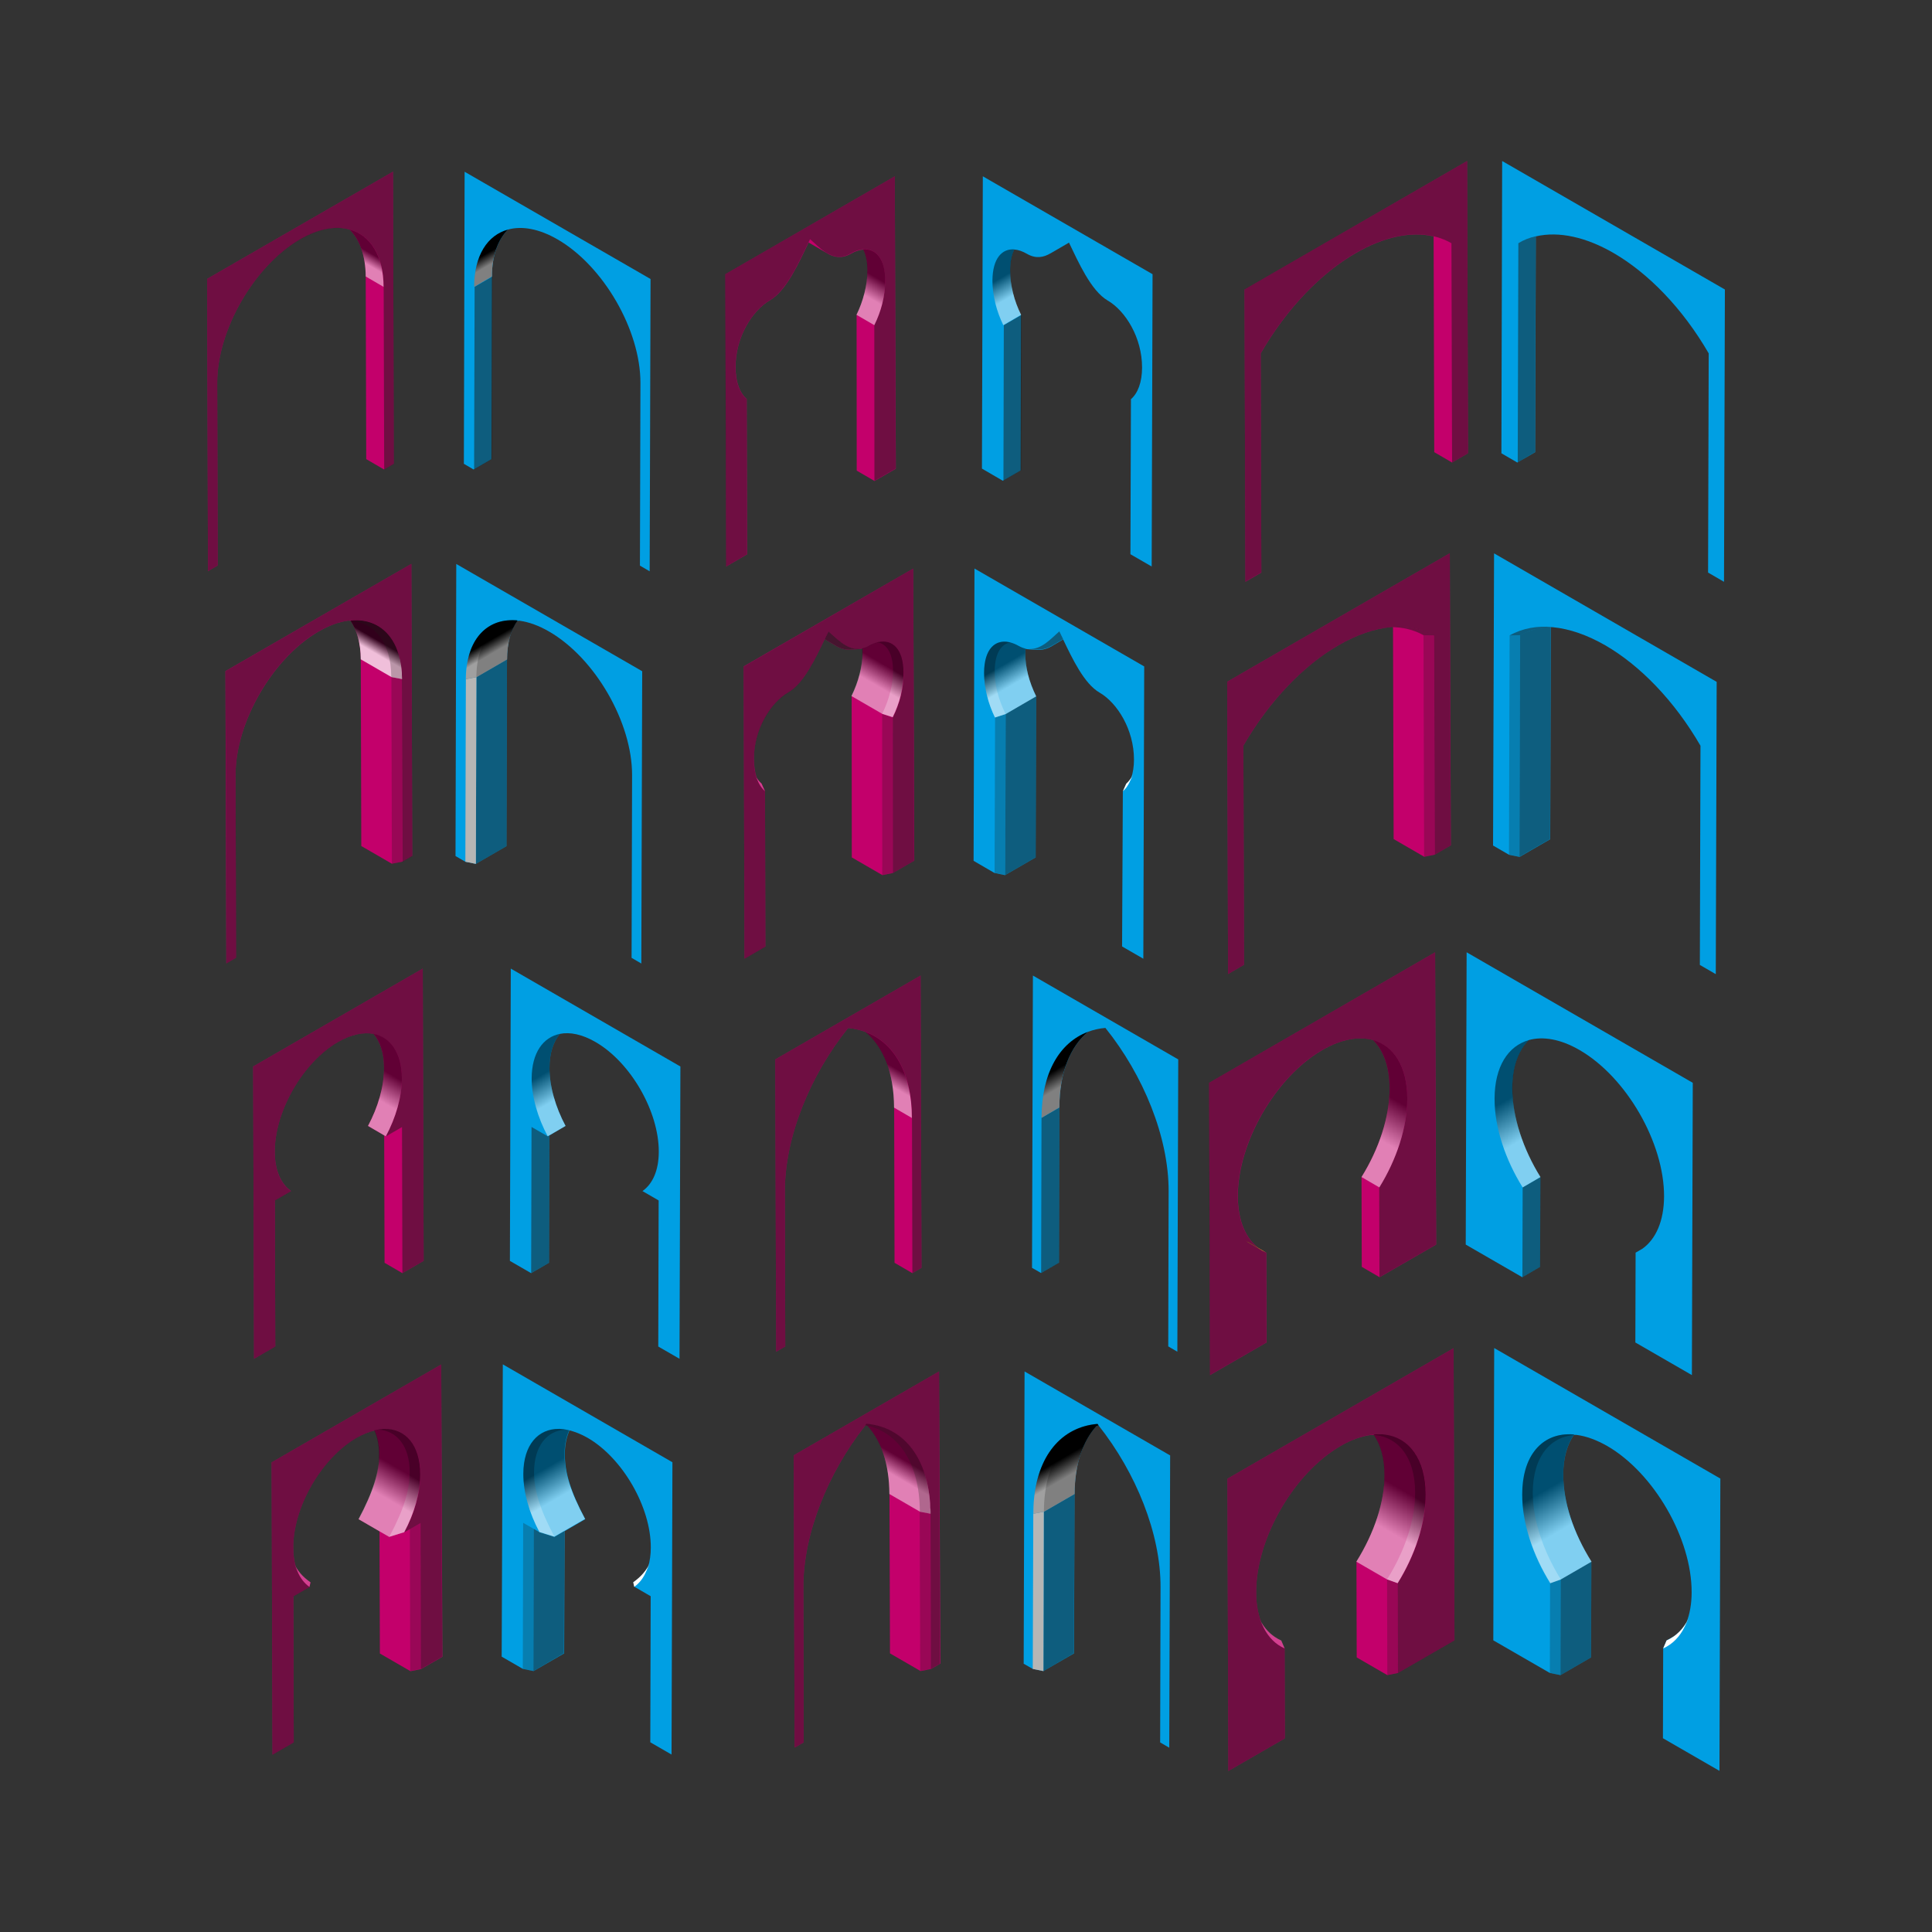 <svg:svg xmlns:svg="http://www.w3.org/2000/svg" height="1527.48" id="Layer_1" style="enable-background:new 0 0 1199.9 1272.8;" version="1.1" viewBox="-163.74 -127.29 1527.48 1527.48" width="1527.48" x="0px" y="0px" xml:space="preserve">
<svg:rect x="-163.74" y="-127.29" width="1527.48" height="1527.48" fill="#333333" stroke="none"/>
<svg:style type="text/css">
	.st0{fill:#009FE3;}
	.st1{opacity:0.5;fill:#1D1D1B;}
	.st2{mix-blend-mode:multiply;fill:#9D9D9C;}
	.st3{mix-blend-mode:hard-light;opacity:0.25;fill:#FFFFFF;}
	.st4{mix-blend-mode:multiply;fill:url(#SVGID_1_);}
	.st5{opacity:0.25;fill:url(#SVGID_2_);}
	.st6{opacity:0.5;fill:url(#SVGID_3_);}
	.st7{mix-blend-mode:multiply;fill:url(#SVGID_4_);}
	.st8{mix-blend-mode:multiply;fill:url(#SVGID_5_);}
	.st9{opacity:0.5;fill:url(#SVGID_6_);}
	.st10{opacity:0.5;fill:url(#SVGID_7_);}
	.st11{opacity:0.25;fill:#1D1D1B;}
	.st12{opacity:0.5;fill:#1D1D1B;}
	.st13{opacity:0.5;fill:#1D1E1C;}
	.st14{mix-blend-mode:multiply;fill:url(#SVGID_8_);}
	.st15{opacity:0.25;fill:url(#SVGID_9_);}
	.st16{fill:#FFFFFF;}
	.st17{opacity:0.5;fill:url(#SVGID_10_);}
	.st18{opacity:0.25;fill:url(#SVGID_11_);}
	.st19{opacity:0.5;fill:url(#SVGID_12_);}
	.st20{opacity:0.25;fill:url(#SVGID_13_);}
	.st21{mix-blend-mode:multiply;opacity:0.5;fill:url(#SVGID_14_);}
	.st22{opacity:0.25;fill:url(#SVGID_15_);}
	.st23{fill:#C3006B;}
	.st24{mix-blend-mode:multiply;opacity:0.5;fill:url(#SVGID_16_);}
	.st25{mix-blend-mode:multiply;opacity:0.5;fill:url(#SVGID_17_);}
	.st26{opacity:0.5;fill:url(#SVGID_18_);}
	.st27{opacity:0.5;fill:url(#SVGID_19_);}
	.st28{fill:#F2E500;}
	.st29{opacity:0.5;fill:url(#SVGID_20_);}
	.st30{mix-blend-mode:multiply;opacity:0.75;fill:url(#SVGID_21_);}
	.st31{mix-blend-mode:multiply;opacity:0.5;fill:url(#SVGID_22_);}
	.st32{opacity:0.5;fill:url(#SVGID_23_);}
	.st33{opacity:0.25;fill:url(#SVGID_24_);}
	.st34{opacity:0.25;fill:#1D1E1C;}
	.st35{opacity:0.5;fill:url(#SVGID_25_);}
	.st36{opacity:0.25;fill:url(#SVGID_26_);}
	.st37{opacity:0.75;fill:#1D1D1B;}
	.st38{opacity:0.5;fill:url(#SVGID_27_);}
	.st39{opacity:0.25;fill:url(#SVGID_28_);}
</svg:style>
<svg:g>
	<svg:path class="st0" d="M196.4,549.5l7.7,4.5l8.4,1.7l24.2-14l0.4-147.7c0-12.7,2.9-23,8-30.4c0.7,0,1.3-0.1,2-0.1   c7.3,1,15.2,3.8,23.4,8.6c36.3,21,65.6,71.8,65.5,113.5l-0.4,144.4l7.7,4.5l0.7-231.1l-147-84.8L196.4,549.5z" />
	<svg:polygon class="st1" points="212.9,408 237.1,394 236.7,541.7 212.5,555.7  " />
	<svg:polygon class="st2" points="204.6,409.6 212.9,408 212.5,555.7 204.2,554  " />
	<svg:polygon class="st3" points="204.6,409.6 212.9,408 212.5,555.7 204.2,554  " />
	<svg:linearGradient gradientUnits="userSpaceOnUse" id="SVGID_1_" x1="216.434" x2="231.307" y1="371.651" y2="397.411">
		<svg:stop offset="0.333" style="stop-color:#000000" />
		<svg:stop offset="0.667" style="stop-color:#808080" />
	</svg:linearGradient>
	<svg:path class="st4" d="M243.7,363.1c-1.5-0.1-3-0.1-4.4,0c-20.6,0.9-34.6,17.8-34.7,46.6l8.4-1.6l24.2-14c0-12.7,2.9-23,8-30.4   c0.1-0.1,0.2-0.2,0.2-0.4C244.8,363.1,244.2,363.1,243.7,363.1z" />
	<svg:linearGradient gradientUnits="userSpaceOnUse" id="SVGID_2_" x1="218.27" x2="233.145" y1="370.585" y2="396.349">
		<svg:stop offset="0.333" style="stop-color:#000000" />
		<svg:stop offset="0.667" style="stop-color:#FFFFFF" />
	</svg:linearGradient>
	<svg:path class="st5" d="M243.7,363.1c2.2,0.1,4.5,0.3,6.7,0.4c-22-1.4-37.4,15.1-37.5,44.5l-8.4,1.6   C204.7,378.8,220.7,361.6,243.7,363.1z" />
</svg:g>
<svg:g>
	<svg:path class="st0" d="M995.8,625.6l-0.7,231.1l44.7,25.8l14.1-8.2l0.2-71c-13.7-22-22.2-47.5-22.2-70.3c0-17,4.9-29.9,13.1-38   c11.2-3.1,25.1-0.8,40.1,7.9c37,21.4,66.9,73.2,66.8,115.7c-0.1,19.6-6.5,33.7-17,41.3l-5.5,3.2l-0.2,71l44.7,25.8l0.7-231.1   L995.8,625.6z" />
	<svg:polygon class="st1" points="1040.1,811.5 1054.2,803.3 1054,874.3 1039.9,882.5  " />
	<svg:linearGradient gradientUnits="userSpaceOnUse" id="SVGID_3_" x1="1017.395" x2="1067.1" y1="709.794" y2="795.886">
		<svg:stop offset="0.333" style="stop-color:#000000" />
		<svg:stop offset="0.667" style="stop-color:#FFFFFF" />
	</svg:linearGradient>
	<svg:path class="st6" d="M1017.9,741.2c-0.1,22.8,8.5,48.3,22.2,70.3l14.1-8.2c-13.7-22-22.2-47.5-22.2-70.3c0-17,4.9-29.9,13.1-38   C1028.6,699.6,1018,715.9,1017.9,741.2z" />
</svg:g>
<svg:g>
	<svg:path class="st0" d="M203,239.4l7.7,4.5l14.1-8.2l0.4-144.4c0-16.6,4.8-29.2,12.7-37.1c11-3,24.5-0.7,39.2,7.8   c36.3,21,65.6,71.8,65.5,113.5l-0.4,144.4l7.7,4.5l0.7-231.1l-147-84.8L203,239.4z" />
	<svg:polygon class="st1" points="211.5,99.5 225.6,91.3 225.2,235.7 211.1,243.9  " />
	<svg:linearGradient gradientUnits="userSpaceOnUse" id="SVGID_4_" x1="217.539" x2="231.001" y1="64.708" y2="88.024">
		<svg:stop offset="0.333" style="stop-color:#000000" />
		<svg:stop offset="0.667" style="stop-color:#808080" />
	</svg:linearGradient>
	<svg:path class="st7" d="M211.1,99.5L211.1,99.5l14.1-8.2c0-16.6,4.8-29.2,12.7-37.1C221.7,58.6,211.2,74.6,211.1,99.5z" />
</svg:g>
<svg:g>
	<svg:path class="st0" d="M652.2,875.1l7.2,4.1l14.1-8.2l0.3-122.7c0.1-27.6,8.6-48,22.6-59.8c4.3-1.6,9-2.7,13.8-3.1   c30,37.3,50.1,86.3,50,129.1l-0.3,122.7l7.2,4.2l0.7-231.1L652.9,644L652.2,875.1z" />
	<svg:polygon class="st1" points="659.7,756.5 673.8,748.3 673.5,871.1 659.4,879.3  " />
	<svg:linearGradient gradientUnits="userSpaceOnUse" id="SVGID_5_" x1="667.639" x2="688.23" y1="704.425" y2="740.09">
		<svg:stop offset="0.333" style="stop-color:#000000" />
		<svg:stop offset="0.667" style="stop-color:#808080" />
	</svg:linearGradient>
	<svg:path class="st8" d="M659.7,756.5l14.1-8.2c0.1-27.6,8.6-48,22.6-59.8C674.1,696.9,659.8,720.7,659.7,756.5z" />
</svg:g>
<svg:g>
	<svg:path class="st0" d="M239.4,869.6l16.8,9.7l14.1-8.2l0.3-100.7l12.8-7.5c-7.9-14.8-12.7-31.1-12.7-45.9c0-11.7,3.1-20.8,8.3-26.9   c8-1.6,17.6,0.4,28,6.4c27.8,16,50.2,54.9,50.1,86.8c0,14.8-4.9,25.5-12.9,31.1l12.8,7.4l-0.3,115.5l16.8,9.7l0.7-231.1   l-134.1-77.4L239.4,869.6z" />
	<svg:linearGradient gradientUnits="userSpaceOnUse" id="SVGID_6_" x1="257.171" x2="290.516" y1="701.129" y2="758.885">
		<svg:stop offset="0.333" style="stop-color:#000000" />
		<svg:stop offset="0.667" style="stop-color:#FFFFFF" />
	</svg:linearGradient>
	<svg:path class="st9" d="M256.6,725.2c0,14.8,4.8,31.1,12.7,45.9l14.1-8.2c-7.9-14.8-12.7-31.1-12.7-45.9c0-11.7,3.1-20.8,8.3-26.9   C265.6,692.7,256.7,705.2,256.6,725.2z" />
	<svg:polygon class="st1" points="269.3,771.1 256.5,763.7 256.2,879.3 270.3,871.1 270.6,770.4  " />
</svg:g>
<svg:g>
	<svg:path class="st0" d="M613.3,12.1l-0.7,231.1l16.5,9.6l14.1-8.2l0.3-122.9c-5.4-10.8-8.7-23.4-8.6-35.2c0-7.1,1.2-12.6,3.3-16.5   c3.2,0.2,6.5,1.4,10,3.4c7.1,4.1,13.2,2.8,18.6-0.4c0,0-0.1,0-0.1,0.1l14.1-8.2c0.2-0.1,0.4-0.3,0.6-0.4   c7.4,15.3,17.4,38.1,30.6,45.8c14,8.1,27.2,29.3,27.2,52.9c0,11.8-3.4,20.5-8.8,25.1L730,310.9l16.8,9.7l0.7-231.1L613.3,12.1z" />
	<svg:polygon class="st1" points="629.9,129.8 644,121.6 643.7,244.5 629.6,252.7  " />
	<svg:linearGradient gradientUnits="userSpaceOnUse" id="SVGID_7_" x1="620.766" x2="645.814" y1="77.005" y2="120.389">
		<svg:stop offset="0.333" style="stop-color:#000000" />
		<svg:stop offset="0.667" style="stop-color:#FFFFFF" />
	</svg:linearGradient>
	<svg:path class="st10" d="M620.9,94.6c0,11.8,3.3,24.4,8.6,35.2v0l14.1-8.2c-5.4-10.8-8.7-23.4-8.6-35.2c0-7.1,1.2-12.6,3.3-16.5   C628.6,69.1,621,76.8,620.9,94.6z" />
</svg:g>
<svg:g>
	<svg:path class="st0" d="M1016.7,541.2l12.6,7.3l8.4,1.7l24.2-14l0.5-167.6c0.6,0,1.1,0,1.7,0c13.2,1.3,27.2,6.2,41.3,14.3   c27.3,15.8,54.5,43.5,75.3,79.4l-0.5,173.3l12.6,7.3l0.7-231.1l-176-101.6L1016.7,541.2z" />
	<svg:polygon class="st11" points="1029.8,375.1 1038.1,374.9 1037.6,550.1 1029.3,548.4  " />
	<svg:path class="st12" d="M1029.8,375.1l8.4-0.2c7.7-4.4,16.4-6.4,25.8-6.4C1051.6,367.3,1039.9,369.4,1029.8,375.1z" />
	<svg:path class="st13" d="M1038.1,374.9l-0.5,175.2l24.2-14l0.5-167.6C1053.5,368.7,1045.3,370.8,1038.1,374.9z" />
</svg:g>
<svg:g>
	<svg:path class="st0" d="M1023.3,231.1l12.6,7.3l14.1-8.2l0.5-170.6c18.4-4.3,39.9,0.7,61.4,13.1c27.3,15.8,54.5,43.5,75.3,79.4   l-0.5,173.3l12.6,7.3l0.7-231.1L1023.9,0L1023.3,231.1z" />
	<svg:path class="st1" d="M1036.2,238.3l13.7-8.2l0.5-170.6c-4.9,1.1-9.7,3-13.7,5.5L1036.2,238.3z" />
</svg:g>
<svg:g>
	<svg:path class="st0" d="M646.3,957l-0.7,231.1l7.2,4.1l8.4,1.7l24.2-14l0.4-126c0.1-23.8,6.6-42.1,17.4-53.9c0.5-0.1,1.1-0.2,1.6-0.3   c29.5,37.2,49.2,85.6,49,127.9l-0.3,122.7l7.2,4.2l0.7-231.1L646.3,957z" />
	<svg:polygon class="st1" points="661.5,1067.9 685.7,1053.9 685.3,1179.8 661.2,1193.9  " />
	<svg:polygon class="st2" points="653.2,1069.5 661.5,1067.9 661.2,1193.9 652.8,1192.2  " />
	<svg:polygon class="st3" points="653.2,1069.5 661.5,1067.9 661.2,1193.9 652.8,1192.2  " />
	<svg:linearGradient gradientUnits="userSpaceOnUse" id="SVGID_8_" x1="667.017" x2="689.022" y1="1013.917" y2="1052.031">
		<svg:stop offset="0.333" style="stop-color:#000000" />
		<svg:stop offset="0.667" style="stop-color:#808080" />
	</svg:linearGradient>
	<svg:path class="st14" d="M653.5,1061.3c0,0.1,0,0.3,0,0.4c-0.1,1-0.1,2-0.1,3c0,0.3,0,0.6,0,0.9c0,1.3-0.1,2.6-0.1,3.9l8.4-1.6   l24.2-14c0.1-23.8,6.6-42.1,17.4-53.9c0.5-0.1,1.1-0.2,1.6-0.3c-0.3-0.4-0.6-0.8-0.9-1.2C675.6,1000.9,656,1023.5,653.5,1061.3z" />
	<svg:linearGradient gradientUnits="userSpaceOnUse" id="SVGID_9_" x1="667.014" x2="689.02" y1="1013.917" y2="1052.032">
		<svg:stop offset="0.333" style="stop-color:#000000" />
		<svg:stop offset="0.667" style="stop-color:#FFFFFF" />
	</svg:linearGradient>
	<svg:path class="st15" d="M653.2,1069.5l8.4-1.6c0.1-39.2,17.7-63.7,43.1-68.3c-0.3-0.4-0.6-0.8-0.9-1.2   C673.6,1001,653.3,1026.7,653.2,1069.5z" />
</svg:g>
<svg:g>
	<svg:path class="st0" d="M1016.9,1169.6l44.7,25.8l8.4,1.7l24.2-14l0.2-75.7c-14-22.6-22.2-47-22.2-68.8c0-13.1,3.1-23.7,8.3-31.3   c0.8-0.1,1.6-0.1,2.4-0.1c7.5,1,15.5,3.9,24,8.7c37,21.4,66.9,73.2,66.8,115.7c0,9.2-1.5,17.2-4.1,23.9c-2.6,4.3-5.8,7.9-9.6,10.7   l-6.1,3.5c0.5-0.2,1-0.5,1.5-0.7c-0.5,0.3-1,0.5-1.5,0.7l-2.7,6.3l-0.2,71l44.7,25.8l0.7-231.1l-178.8-103.2L1016.9,1169.6z" />
	<svg:polygon class="st1" points="1070.2,1121.4 1094.4,1107.4 1094.2,1183.1 1070,1197.1  " />
	<svg:polygon class="st11" points="1061.8,1124.4 1070.2,1121.4 1070,1197.1 1061.6,1195.4  " />
	<svg:path class="st16" d="M1171.3,1152.3c-1,2.1-2,4.2-3,6.3c-3.9,8.2-9.8,14.1-17.1,17.4l2.7-6.3   C1161.5,1166.3,1167.4,1160.4,1171.3,1152.3z" />
	<svg:linearGradient gradientUnits="userSpaceOnUse" id="SVGID_10_" x1="1044.656" x2="1095.13" y1="1019.595" y2="1107.019">
		<svg:stop offset="0.333" style="stop-color:#000000" />
		<svg:stop offset="0.667" style="stop-color:#FFFFFF" />
	</svg:linearGradient>
	<svg:path class="st17" d="M1072.2,1038.5c0-13.1,3.1-23.7,8.3-31.3c0.1-0.1,0.2-0.3,0.3-0.4c-2-0.2-4-0.2-5.9-0.1   c-20.9,1-35.1,18.2-35.1,47.4c-0.1,22.8,8.5,48.3,22.2,70.3l8.4-3l24.2-14C1080.3,1084.8,1072.1,1060.4,1072.2,1038.5z" />
	<svg:linearGradient gradientUnits="userSpaceOnUse" id="SVGID_11_" x1="1045.414" x2="1095.895" y1="1019.142" y2="1106.578">
		<svg:stop offset="0.333" style="stop-color:#000000" />
		<svg:stop offset="0.667" style="stop-color:#FFFFFF" />
	</svg:linearGradient>
	<svg:path class="st18" d="M1039.7,1054.2c-0.1,22.8,8.5,48.3,22.2,70.3l8.4-3c-14-22.6-22.2-47-22.2-68.8c0.1-28.5,14.2-45.1,34.9-45.5   C1057.7,1003.6,1039.7,1021.3,1039.7,1054.2z" />
</svg:g>
<svg:g>
	<svg:path class="st0" d="M232.9,1182.5l16.8,9.7l8.4,1.7l24.2-14l0.3-96.6l16.4-9.5c-11.7-21.9-16.2-37.2-16.2-51.2   c0-7.5,1.4-13.8,3.7-19c4.5,1.1,9.2,3,14.2,5.8c27.8,16,50.2,54.9,50.1,86.8c0,5.8-0.8,10.9-2.1,15.3c-2.6,4.5-6.4,8.5-11.6,12.2   l0.8,3.6l12.8,7.4l-0.3,115.5l16.8,9.7l0.7-231.1l-134.1-77.4L232.9,1182.5z" />
	<svg:polygon class="st1" points="262.8,1084.1 258.3,1081.5 258,1193.9 282.1,1179.8 282.4,1083.2 274.6,1087.8  " />
	<svg:polygon class="st11" points="249.9,1076.7 249.6,1192.2 258,1193.9 258.3,1081.5  " />
	<svg:path class="st16" d="M350.1,1108.3c-0.8,1.8-1.8,4.1-3,6.9c-2.2,5.2-5.4,9.3-9.4,12.1l-0.8-3.6   C343.2,1119.2,347.5,1114.2,350.1,1108.3z" />
	<svg:linearGradient gradientUnits="userSpaceOnUse" id="SVGID_12_" x1="255.674" x2="293.591" y1="1011.144" y2="1076.818">
		<svg:stop offset="0.333" style="stop-color:#000000" />
		<svg:stop offset="0.667" style="stop-color:#FFFFFF" />
	</svg:linearGradient>
	<svg:path class="st19" d="M282.6,1022.5c0-7.5,1.4-13.8,3.7-19c-1-0.2-2-0.4-3-0.6c0,0,0.1,0,0.1,0c-0.3,0-0.6-0.1-0.8-0.1   c-0.2,0-0.3,0-0.5-0.1c-0.4-0.1-0.9-0.1-1.3-0.1c-0.2,0-0.5,0-0.7-0.1c-0.4,0-0.7,0-1.1-0.1c-0.2,0-0.4,0-0.6,0l0,0   c-16.8-0.3-28.4,12.8-28.4,35.6c0,14.8,4.8,31.1,12.7,45.9l11.9,3.7l24.2-14C287.1,1051.9,282.5,1036.5,282.6,1022.5z" />
	<svg:linearGradient gradientUnits="userSpaceOnUse" id="SVGID_13_" x1="254.712" x2="292.632" y1="1011.692" y2="1077.372">
		<svg:stop offset="0.333" style="stop-color:#000000" />
		<svg:stop offset="0.667" style="stop-color:#FFFFFF" />
	</svg:linearGradient>
	<svg:path class="st20" d="M250.1,1038.2c0,14.8,4.8,31.1,12.7,45.9l11.9,3.7c-11.7-21.9-16.2-37.2-16.2-51.2   c0.1-20.7,10.2-32.9,25-33.6C264,999.8,250.1,1013.1,250.1,1038.2z" />
</svg:g>
<svg:g>
	<svg:path class="st0" d="M606.7,322.2l-0.7,231.1l16.5,9.6l8.4,1.7l24.2-14l0.4-127.3c-5.6-11.3-8.7-23-8.6-34c0-1.3,0.1-2.5,0.1-3.6   c1.1,0.2,2.1,0.4,3.2,0.4c-0.2,0-0.4,0-0.5,0c3.2,0.2,3.2,0.2,6.8,0.4c4.3,0.3,8.2-1.1,11.5-3c0,0,0,0-0.1,0l8.9-5.2   c7.2,15,16.6,35,28.8,42c14,8.1,27.2,29.3,27.2,52.9c0,5.6-0.8,10.5-2.2,14.6c-1.1,1.7-2.4,3.3-3.9,4.6l-2.7,6L723.4,621l16.8,9.7   l0.7-231.1L606.7,322.2z" />
	<svg:polygon class="st1" points="631.4,437.2 655.5,423.1 655.2,550.5 631,564.5  " />
	<svg:polygon class="st11" points="623,439.9 631.4,437.2 631,564.5 622.6,562.8  " />
	<svg:path class="st16" d="M732.2,484.8c-0.3,0.6-0.6,1.2-0.9,1.9c-0.2,0.5-0.5,1-0.7,1.6c-0.4,0.9-0.9,1.9-1.3,2.8   c-1.4,3-3.2,5.4-5.3,7.2l2.7-6C728.9,490.3,730.8,487.8,732.2,484.8z" />
	<svg:path class="st1" d="M676.8,378.1c-0.2-0.4-0.4-0.9-0.6-1.3c-0.1,0.1-0.1,0.1-0.2,0.2c0.1-0.1,0.1-0.1,0.2-0.2   c-0.8-1.7-1.6-3.4-2.4-4.9c-6,5.1-13.8,14.4-23.8,13.9c-0.1,0-0.2,0-0.3,0c3.2,0.2,3.2,0.2,6.8,0.4c4.3,0.3,8.2-1.1,11.5-3   c0,0,0,0-0.1,0L676.8,378.1z" />
	<svg:linearGradient gradientUnits="userSpaceOnUse" id="SVGID_14_" x1="618.727" x2="644.693" y1="384.49" y2="429.464">
		<svg:stop offset="0.333" style="stop-color:#000000" />
		<svg:stop offset="0.667" style="stop-color:#FFFFFF" />
	</svg:linearGradient>
	<svg:path class="st21" d="M646.9,389.1c0-1.3,0.1-2.5,0.1-3.6c-1.7-0.4-3.5-1.1-5.3-2.1c-2.3-1.3-4.5-2.2-6.7-2.8c0,0,0,0,0,0   c-0.3-0.1-0.6-0.1-0.9-0.2c-0.1,0-0.1,0-0.2,0l0,0c-10.8-2.2-19.6,5.3-19.6,24.4c0,11.8,3.3,24.4,8.6,35.2l8.4-2.7l24.2-14   C649.9,411.9,646.8,400.1,646.9,389.1z" />
	<svg:linearGradient gradientUnits="userSpaceOnUse" id="SVGID_15_" x1="615.312" x2="641.278" y1="386.461" y2="431.436">
		<svg:stop offset="0.333" style="stop-color:#000000" />
		<svg:stop offset="0.667" style="stop-color:#FFFFFF" />
	</svg:linearGradient>
	<svg:path class="st22" d="M614.3,404.7c0,11.8,3.3,24.4,8.6,35.2l8.4-2.7c-5.6-11.3-8.7-23-8.6-34c0.1-14.2,5.3-21.4,12.4-22.6   C623.8,377.6,614.4,384.9,614.3,404.7z" />
</svg:g>
<svg:g>
	<svg:path class="st23" d="M996.2,0l-176,101.6l0.7,231.1l12.6-7.3L833,152.1c20.8-36,48-63.7,75.3-79.4c21.5-12.4,43-17.4,61.4-13.1   l0.5,170.6l14.1,8.2l12.6-7.3L996.2,0z" />
	<svg:path class="st1" d="M996.2,0l0.7,231.1l-12.6,7.3L983.8,65c-20.9-11.9-48.2-8.1-75.5,7.6c-27.3,15.8-54.6,43.5-75.3,79.4   l0.5,173.3l-12.6,7.3l-0.7-231.1L996.2,0z" />
</svg:g>
<svg:g>
	<svg:path class="st23" d="M147,8.4L0,93.2l0.7,231.1l7.7-4.5L8,175.4C7.9,133.7,37.2,82.9,73.5,61.9c14.7-8.5,28.2-10.8,39.2-7.7   c7.9,7.9,12.6,20.6,12.7,37.1l0.4,144.4l14.1,8.2l7.7-4.5L147,8.4z" />
	<svg:path class="st1" d="M147,8.4l0.7,231.1l-7.7,4.5l-0.4-144.4c-0.1-41.7-29.6-58.6-66-37.6C37.2,82.9,7.9,133.7,8,175.4l0.4,144.4   l-7.7,4.5L0,93.2L147,8.4z" />
	<svg:linearGradient gradientUnits="userSpaceOnUse" id="SVGID_16_" x1="119.58" x2="133.092" y1="88.064" y2="64.661">
		<svg:stop offset="0.333" style="stop-color:#FFFFFF" />
		<svg:stop offset="0.667" style="stop-color:#000000" />
	</svg:linearGradient>
	<svg:path class="st24" d="M112.7,54.2c7.9,7.9,12.6,20.6,12.7,37.1l14.1,8.2v0C139.4,74.6,128.9,58.6,112.7,54.2z" />
</svg:g>
<svg:g>
	<svg:path class="st23" d="M564.1,644l-114.9,66.3l0.7,231.1l7.2-4.1l-0.3-122.7c-0.1-42.8,20-91.8,50-129.1c4.9,0.4,9.5,1.5,13.8,3.1   c14.1,11.8,22.5,32.2,22.6,59.8l0.3,122.7l14.1,8.2l7.2-4.2L564.1,644z" />
	<svg:path class="st1" d="M564.1,644l0.7,231.1l-7.2,4.2l-0.3-122.7c-0.1-42.8-20.4-68.5-50.5-71.1c-30,37.3-50.1,86.4-50,129.1   l0.3,122.7l-7.2,4.1l-0.7-231.1L564.1,644z" />
	<svg:linearGradient gradientUnits="userSpaceOnUse" id="SVGID_17_" x1="528.757" x2="549.358" y1="740.103" y2="704.421">
		<svg:stop offset="0.333" style="stop-color:#FFFFFF" />
		<svg:stop offset="0.667" style="stop-color:#000000" />
	</svg:linearGradient>
	<svg:path class="st25" d="M520.5,688.6c14.1,11.8,22.5,32.2,22.6,59.8l14.1,8.2v0C557.1,720.7,542.9,696.9,520.5,688.6z" />
</svg:g>
<svg:g>
	<svg:path class="st23" d="M543.7,12.1L409.7,89.5l0.7,231.1l16.5-9.6l-0.3-122.9c-5.4-4.6-8.8-13.3-8.8-25.1   c-0.1-23.6,13.2-44.8,27.2-52.9c13.2-7.6,23.2-30.5,30.6-45.7c0.2,0.1,0.4,0.2,0.6,0.4l14.1,8.2c0,0,0,0-0.1,0   c5.3,3.1,11.5,4.4,18.6,0.4c3.4-2,6.8-3.1,10-3.4c2.1,4,3.3,9.5,3.3,16.5c0,11.8-3.3,24.4-8.6,35.2l0.1,123.1l14.1,8.2l16.8-9.7   L543.7,12.1z" />
	<svg:path class="st1" d="M543.7,12.1l0.7,231.1l-16.8,9.7l-0.1-123.1c5.4-10.8,8.7-23.4,8.6-35.2c-0.1-23.6-13.4-29.5-27.4-21.4   c-14,8.1-24.4-5-32-11.4c-7.5,15.2-17.9,40.2-31.8,48.3c-14,8.1-27.2,29.3-27.2,52.9c0,11.8,3.4,20.5,8.8,25.1l0.3,122.9l-16.5,9.6   l-0.7-231.1L543.7,12.1z" />
	<svg:linearGradient gradientUnits="userSpaceOnUse" id="SVGID_18_" x1="511.218" x2="536.267" y1="120.389" y2="77.003">
		<svg:stop offset="0.333" style="stop-color:#FFFFFF" />
		<svg:stop offset="0.667" style="stop-color:#000000" />
	</svg:linearGradient>
	<svg:path class="st26" d="M518.7,69.9c2.1,4,3.3,9.5,3.3,16.5c0,11.8-3.3,24.4-8.6,35.2l14.1,8.2c5.4-10.8,8.7-23.4,8.6-35.2   C536.1,76.8,528.4,69.1,518.7,69.9z" />
</svg:g>
<svg:g>
	<svg:path class="st23" d="M170.5,638.5L36.4,715.9L37.1,947l16.8-9.7l-0.3-115.5l12.8-7.4c-8-5.6-12.9-16.3-12.9-31.1   c-0.1-31.9,22.3-70.8,50.1-86.8c10.4-6,20-7.9,28-6.4c5.2,6.1,8.3,15.2,8.3,26.9c0,14.8-4.8,31.1-12.7,45.9l12.8,7.5l0.3,100.7   l14.1,8.2l16.8-9.7L170.5,638.5z" />
	<svg:path class="st1" d="M170.5,638.5l0.7,231.1l-16.8,9.7l-0.3-115.5l-12.8,7.4c7.9-14.8,12.7-31.1,12.7-45.9   c-0.1-31.9-22.7-44.8-50.4-28.7c-27.8,16-50.2,54.9-50.1,86.8c0,14.8,4.9,25.5,12.9,31.1l-12.8,7.4l0.3,115.5L37.1,947l-0.7-231.1   L170.5,638.5z" />
	<svg:linearGradient gradientUnits="userSpaceOnUse" id="SVGID_19_" x1="120.071" x2="153.414" y1="758.884" y2="701.132">
		<svg:stop offset="0.333" style="stop-color:#FFFFFF" />
		<svg:stop offset="0.667" style="stop-color:#000000" />
	</svg:linearGradient>
	<svg:path class="st27" d="M141.3,771.1c7.9-14.8,12.7-31.1,12.7-45.9c-0.1-20-9-32.5-22.4-35.1c5.2,6.1,8.3,15.2,8.3,26.9   c0,14.8-4.8,31.1-12.7,45.9L141.3,771.1z" />
</svg:g>
<svg:g>
	<svg:path class="st23" d="M970.9,625.6L792.2,728.8l0.7,231.1l44.7-25.8l-0.2-71l0,0l-5.5-3.2c-10.5-7.5-16.9-21.7-17-41.3   c-0.1-42.5,29.8-94.3,66.8-115.7c15-8.7,28.9-11,40.1-7.9c8.2,8.1,13,21,13.1,38c0.1,22.8-8.5,48.3-22.2,70.3l0.2,71l14.1,8.2   l44.7-25.8L970.9,625.6z" />
	<svg:path class="st28" d="M834.4,861.6l-14.1-8.2c1,0.6,1.9,1.1,3,1.5l14.1,8.2C836.3,862.6,835.3,862.1,834.4,861.6z" />
	<svg:path class="st1" d="M970.9,625.6l0.7,231.1l-44.7,25.8l-0.2-71c13.7-22,22.2-47.5,22.2-70.3c-0.1-42.5-30.2-59.7-67.3-38.3   c-37,21.4-66.9,73.2-66.8,115.7c0.1,22.8,8.8,38.3,22.5,44.5l0.2,71l-44.7,25.8l-0.7-231.1L970.9,625.6z" />
	<svg:linearGradient gradientUnits="userSpaceOnUse" id="SVGID_20_" x1="899.652" x2="949.356" y1="795.886" y2="709.795">
		<svg:stop offset="0.333" style="stop-color:#FFFFFF" />
		<svg:stop offset="0.667" style="stop-color:#000000" />
	</svg:linearGradient>
	<svg:path class="st29" d="M948.9,741.2c-0.1-25.3-10.7-41.6-27.1-46.2c8.2,8.1,13,21,13.1,38c0.1,22.8-8.5,48.3-22.2,70.3l14.1,8.2v0   C940.4,789.5,948.9,764,948.9,741.2z" />
</svg:g>
<svg:g>
	<svg:path class="st23" d="M161.5,318.5l-147,84.8l0.7,231.1l7.7-4.5l-0.4-144.4C22.4,443.8,51.8,393,88.1,372   c8.3-4.8,16.1-7.6,23.4-8.6c0.7,0,1.4,0,2,0.1c5,7.5,7.9,17.8,8,30.4l0.4,147.7l24.2,14l8.4-1.7l7.7-4.5L161.5,318.5z" />
	<svg:polygon class="st11" points="154.4,554 146.1,555.7 145.7,408 154,409.6  " />
	<svg:path class="st1" d="M161.5,318.5l0.7,231.1l-7.7,4.5L154,409.6c-0.1-41.7-29.6-58.6-66-37.6c-36.3,21-65.6,71.8-65.5,113.5   L23,629.9l-7.7,4.5l-0.7-231.1L161.5,318.5z" />
	<svg:linearGradient gradientUnits="userSpaceOnUse" id="SVGID_21_" x1="127.323" x2="142.185" y1="397.426" y2="371.685">
		<svg:stop offset="0.333" style="stop-color:#FFFFFF" />
		<svg:stop offset="0.667" style="stop-color:#000000" />
	</svg:linearGradient>
	<svg:path class="st30" d="M119.4,363.1c-2-0.1-4,0-6.1,0.2c0.1,0.1,0.1,0.2,0.2,0.3c5,7.5,7.9,17.7,8,30.4l24.2,14l8.4,1.6   C154,380.9,139.9,364,119.4,363.1z" />
	<svg:path class="st11" d="M111.5,363.4c20.2,0.4,34.1,16.7,34.1,44.6l8.4,1.6C153.9,377.4,136.3,360,111.5,363.4z" />
</svg:g>
<svg:g>
	<svg:path class="st23" d="M982.5,310.1l-176,101.6l0.7,231.1l12.6-7.3l-0.5-173.3c20.8-35.9,48-63.7,75.3-79.4   c14-8.1,28.1-13,41.3-14.3c0.6,0,1.1,0,1.7,0l0.5,167.6l24.2,14l8.4-1.7l12.6-7.3L982.5,310.1z" />
	<svg:polygon class="st11" points="970.5,548.4 962.2,550.1 961.7,374.9 970.1,375.1  " />
	<svg:path class="st1" d="M982.5,310.1l0.7,231.1l-12.6,7.3l-0.5-173.3c-20.9-11.9-48.2-8.1-75.5,7.6c-27.3,15.8-54.6,43.5-75.3,79.4   l0.5,173.3l-12.6,7.3l-0.7-231.1L982.5,310.1z" />
	<svg:path class="st12" d="M935.8,368.5c9.4,0,18.2,2.1,25.9,6.4l8.4,0.2C959.9,369.3,948.3,367.3,935.8,368.5z" />
</svg:g>
<svg:g>
	<svg:path class="st23" d="M578.7,957l-114.9,66.3l0.7,231.1l7.2-4.1l-0.3-122.7c-0.1-42.3,19.6-90.8,49.1-128c0.5,0.1,1.1,0.2,1.6,0.3   c10.8,11.8,17.3,30.2,17.4,54l0.4,126l24.2,14l8.4-1.7l7.2-4.2L578.7,957z" />
	<svg:polygon class="st11" points="572.2,1192.2 563.8,1193.9 563.4,1067.9 571.8,1069.5  " />
	<svg:path class="st1" d="M578.7,957l0.7,231.1l-7.2,4.2l-0.3-122.7c-0.1-42.8-20.4-68.5-50.5-71.1c-30,37.3-50.1,86.4-50,129.1   l0.3,122.7l-7.2,4.1l-0.7-231.1L578.7,957z" />
	<svg:linearGradient gradientUnits="userSpaceOnUse" id="SVGID_22_" x1="535.975" x2="557.99" y1="1052.049" y2="1013.919">
		<svg:stop offset="0.333" style="stop-color:#FFFFFF" />
		<svg:stop offset="0.667" style="stop-color:#000000" />
	</svg:linearGradient>
	<svg:path class="st31" d="M571.7,1064.7c0-1-0.1-2-0.1-3c0-0.1,0-0.2,0-0.4c-2.5-37.9-22.1-60.5-50.3-62.9c-0.3,0.4-0.6,0.8-0.9,1.2   c0.5,0.1,1.1,0.2,1.6,0.3c10.8,11.8,17.3,30.2,17.4,54l24.2,14l8.4,1.6c0-1.3,0-2.6-0.1-3.9C571.7,1065.3,571.7,1065,571.7,1064.7z   " />
	<svg:path class="st11" d="M521.3,998.4c-0.3,0.4-0.6,0.8-0.9,1.2c25.4,4.7,43,29.1,43.1,68.3l8.4,1.6   C571.7,1026.7,551.4,1001,521.3,998.4z" />
</svg:g>
<svg:g>
	<svg:path class="st23" d="M985.5,938.6l-178.8,103.2l0.7,231.1l44.7-25.8l-0.2-71l0,0l-2.7-6.3c-6.6-3-11.9-7.8-15.7-14.3   c-2.6-6.7-4.1-14.7-4.1-23.9c-0.1-42.5,29.8-94.3,66.8-115.7c8.4-4.9,16.5-7.7,24-8.7c0.8,0,1.6,0.1,2.4,0.1   c5.2,7.7,8.3,18.2,8.3,31.3c0.1,21.8-8.1,46.2-22.2,68.8l0.2,75.7l24.2,14l8.4-1.7l44.7-25.8L985.5,938.6z" />
	<svg:polygon class="st11" points="941.5,1195.4 933.1,1197.1 932.9,1121.4 941.3,1124.4  " />
	<svg:path class="st3" d="M834.8,1158.6c-0.5-1.2-1.1-2.3-1.6-3.5c-0.4-0.9-0.9-1.9-1.3-2.8c3.9,8.1,9.8,14,17.4,17.4l2.7,6.3   C844.6,1172.8,838.7,1166.9,834.8,1158.6z" />
	<svg:path class="st1" d="M985.5,938.6l0.7,231.1l-44.7,25.8l-0.2-71c13.7-22,22.2-47.5,22.2-70.3c-0.1-42.5-30.2-59.7-67.3-38.3   c-37,21.4-66.9,73.2-66.8,115.7c0.1,22.8,8.8,38.3,22.5,44.5l0.2,71l-44.7,25.8l-0.7-231.1L985.5,938.6z" />
	<svg:linearGradient gradientUnits="userSpaceOnUse" id="SVGID_23_" x1="907.966" x2="958.454" y1="1107.019" y2="1019.571">
		<svg:stop offset="0.333" style="stop-color:#FFFFFF" />
		<svg:stop offset="0.667" style="stop-color:#000000" />
	</svg:linearGradient>
	<svg:path class="st32" d="M931.1,1006.9c-0.1,0-0.1,0-0.2,0c-0.8-0.1-1.6-0.2-2.5-0.2c-0.1,0-0.1,0-0.2,0c-0.1,0-0.1,0-0.2,0   c-0.9,0-1.7,0-2.6,0c-0.2,0-0.4,0-0.7,0c-0.8,0-1.6,0.1-2.5,0.2c0.1,0.1,0.2,0.3,0.3,0.4c5.2,7.7,8.3,18.2,8.3,31.3   c0.1,21.8-8.1,46.2-22.2,68.8l24.2,14v0l8.4,3c13.7-22,22.2-47.5,22.2-70.3C963.4,1026.3,950.4,1009.3,931.1,1006.9z" />
	<svg:linearGradient gradientUnits="userSpaceOnUse" id="SVGID_24_" x1="907.202" x2="957.69" y1="1106.578" y2="1019.13">
		<svg:stop offset="0.333" style="stop-color:#FFFFFF" />
		<svg:stop offset="0.667" style="stop-color:#000000" />
	</svg:linearGradient>
	<svg:path class="st33" d="M931.1,1006.9c-0.1,0-0.1,0-0.2,0c-0.8-0.1-1.6-0.2-2.5-0.2c-0.1,0-0.2,0-0.3,0c-0.9,0-1.7,0-2.6,0   c-0.2,0-0.4,0-0.7,0c-1.5,0.1-3.1,0.2-4.6,0.4c20.7,0.4,34.8,17,34.9,45.5c0.1,21.8-8.1,46.2-22.2,68.8l8.4,3   c13.7-22,22.2-47.5,22.2-70.3C963.4,1026.3,950.4,1009.3,931.1,1006.9z" />
</svg:g>
<svg:g>
	<svg:path class="st23" d="M185.1,951.5L51,1028.9l0.7,231.1l16.8-9.7l-0.3-115.5l12.8-7.4l0.8-3.6c-5.2-3.6-9-7.6-11.6-12.2   c-1.4-4.5-2.1-9.6-2.1-15.3c-0.1-31.9,22.3-70.8,50.1-86.8c4.9-2.8,9.7-4.8,14.2-5.8c2.4,5.1,3.7,11.5,3.7,19   c0,14-4.5,29.3-16.2,51.2l16.4,9.5l0.3,96.6l24.2,14l8.4-1.7l16.8-9.7L185.1,951.5z" />
	<svg:path class="st3" d="M71.5,1115.2c-0.9-2.2-1.9-4.5-3-6.9c2.6,5.9,6.9,10.9,13.2,15.4l-0.8,3.6   C76.9,1124.5,73.7,1120.4,71.5,1115.2z" />
	<svg:path class="st1" d="M185.1,951.5l0.7,231.1l-16.8,9.7l-0.3-115.5l-12.8,7.4c7.9-14.8,12.7-31.1,12.7-45.9   c-0.1-31.9-22.7-44.8-50.4-28.7c-27.8,16-50.2,54.9-50.1,86.8c0,14.8,4.9,25.5,12.9,31.1l-12.8,7.4l0.3,115.5l-16.8,9.7L51,1028.9   L185.1,951.5z" />
	<svg:polygon class="st34" points="160.3,1081.5 160.6,1193.9 169,1192.2 168.6,1076.7  " />
	<svg:linearGradient gradientUnits="userSpaceOnUse" id="SVGID_25_" x1="124.996" x2="162.911" y1="1076.817" y2="1011.147">
		<svg:stop offset="0.333" style="stop-color:#FFFFFF" />
		<svg:stop offset="0.667" style="stop-color:#000000" />
	</svg:linearGradient>
	<svg:path class="st35" d="M140.1,1002.5L140.1,1002.5c-0.2,0-0.4,0-0.6,0c-0.4,0-0.7,0-1.1,0.1c-0.2,0-0.5,0-0.7,0.1   c-0.4,0-0.9,0.1-1.3,0.1c-0.2,0-0.3,0-0.5,0.1c-0.3,0-0.5,0.1-0.8,0.1c0,0,0.1,0,0.1,0c-1,0.2-2,0.3-3,0.6c2.4,5.1,3.7,11.5,3.7,19   c0,14-4.5,29.3-16.2,51.2l24.2,14l11.9-3.7c7.9-14.8,12.7-31.1,12.7-45.9C168.5,1015.3,156.9,1002.2,140.1,1002.5z" />
	<svg:linearGradient gradientUnits="userSpaceOnUse" id="SVGID_26_" x1="125.956" x2="163.874" y1="1077.371" y2="1011.695">
		<svg:stop offset="0.333" style="stop-color:#FFFFFF" />
		<svg:stop offset="0.667" style="stop-color:#000000" />
	</svg:linearGradient>
	<svg:path class="st36" d="M135.2,1003c14.8,0.7,24.9,12.9,25,33.6c0,14-4.5,29.3-16.2,51.2l11.9-3.7c7.9-14.8,12.7-31.1,12.7-45.9   C168.5,1013.1,154.6,999.8,135.2,1003z" />
</svg:g>
<svg:g>
	<svg:path class="st23" d="M558.3,322.2l-134.1,77.4l0.7,231.1l16.5-9.6l-0.3-122.9l-2.7-6c-1.5-1.3-2.8-2.8-3.9-4.6   c-1.4-4.1-2.1-9-2.2-14.6c-0.1-23.6,13.2-44.8,27.2-52.9c12.2-7,21.6-27,28.8-42l8.9,5.2c0,0,0,0-0.1,0c3.3,1.9,7.2,3.3,11.5,3   c2.3-0.1,4.5-0.3,6.8-0.4c-0.2,0-0.4,0-0.5,0c1,0,2.1-0.2,3.2-0.4c0.1,1.2,0.1,2.4,0.1,3.6c0,11-3.1,22.8-8.6,34l0.1,127.5l24.2,14   l8.4-1.7l16.8-9.7L558.3,322.2z" />
	<svg:polygon class="st11" points="542.2,562.9 533.8,564.6 533.7,437.2 542.1,439.9  " />
	<svg:path class="st3" d="M435.8,491c-0.6-1.3-2.4-5-3-6.2c1.4,3,3.3,5.5,5.5,7.4l2.7,6C439,496.4,437.2,494,435.8,491z" />
	<svg:path class="st1" d="M558.3,322.2l0.7,231.1l-16.8,9.7l-0.1-123c5.4-10.8,8.7-23.4,8.6-35.2c-0.1-23.6-13.4-29.5-27.4-21.4   c-14,8.1-24.4-5-32-11.4c-7.5,15.2-17.9,40.2-31.8,48.3c-14,8.1-27.2,29.3-27.2,52.9c0,11.8,3.4,20.5,8.8,25.1l0.3,122.9l-16.5,9.6   l-0.7-231.1L558.3,322.2z" />
	<svg:path class="st37" d="M515.1,385.8c-9.9,0.4-17.8-8.8-23.8-13.9c-0.8,1.5-1.6,3.2-2.4,4.9c0.1,0.1,0.1,0.1,0.2,0.2   c-0.1-0.1-0.1-0.1-0.2-0.2c-0.2,0.4-0.4,0.9-0.6,1.3l8.9,5.2c0,0,0,0-0.1,0c3.3,1.9,7.2,3.3,11.5,3c2.3-0.1,4.5-0.3,6.8-0.4   C515.3,385.8,515.2,385.8,515.1,385.8z" />
	<svg:linearGradient gradientUnits="userSpaceOnUse" id="SVGID_27_" x1="520.341" x2="546.306" y1="429.46" y2="384.488">
		<svg:stop offset="0.333" style="stop-color:#FFFFFF" />
		<svg:stop offset="0.667" style="stop-color:#000000" />
	</svg:linearGradient>
	<svg:path class="st38" d="M531,380.3L531,380.3c-0.1,0-0.1,0-0.2,0c-0.3,0.1-0.6,0.1-0.9,0.2c0,0,0,0,0,0c-2.2,0.6-4.4,1.5-6.7,2.8   c-1.8,1.1-3.6,1.7-5.3,2.1c0.1,1.2,0.1,2.4,0.1,3.6c0,11-3.1,22.8-8.6,34l24.2,14l8.4,2.7c5.4-10.8,8.7-23.4,8.6-35.2   C550.6,385.6,541.8,378.1,531,380.3z" />
	<svg:linearGradient gradientUnits="userSpaceOnUse" id="SVGID_28_" x1="523.757" x2="549.722" y1="431.432" y2="386.46">
		<svg:stop offset="0.333" style="stop-color:#FFFFFF" />
		<svg:stop offset="0.667" style="stop-color:#000000" />
	</svg:linearGradient>
	<svg:path class="st39" d="M530,380.5c7.1,1.2,12.3,8.4,12.3,22.6c0,11-3.1,22.8-8.6,34l8.4,2.7c5.4-10.8,8.7-23.4,8.6-35.2   C550.6,385,541.2,377.6,530,380.5z" />
</svg:g>
</svg:svg>